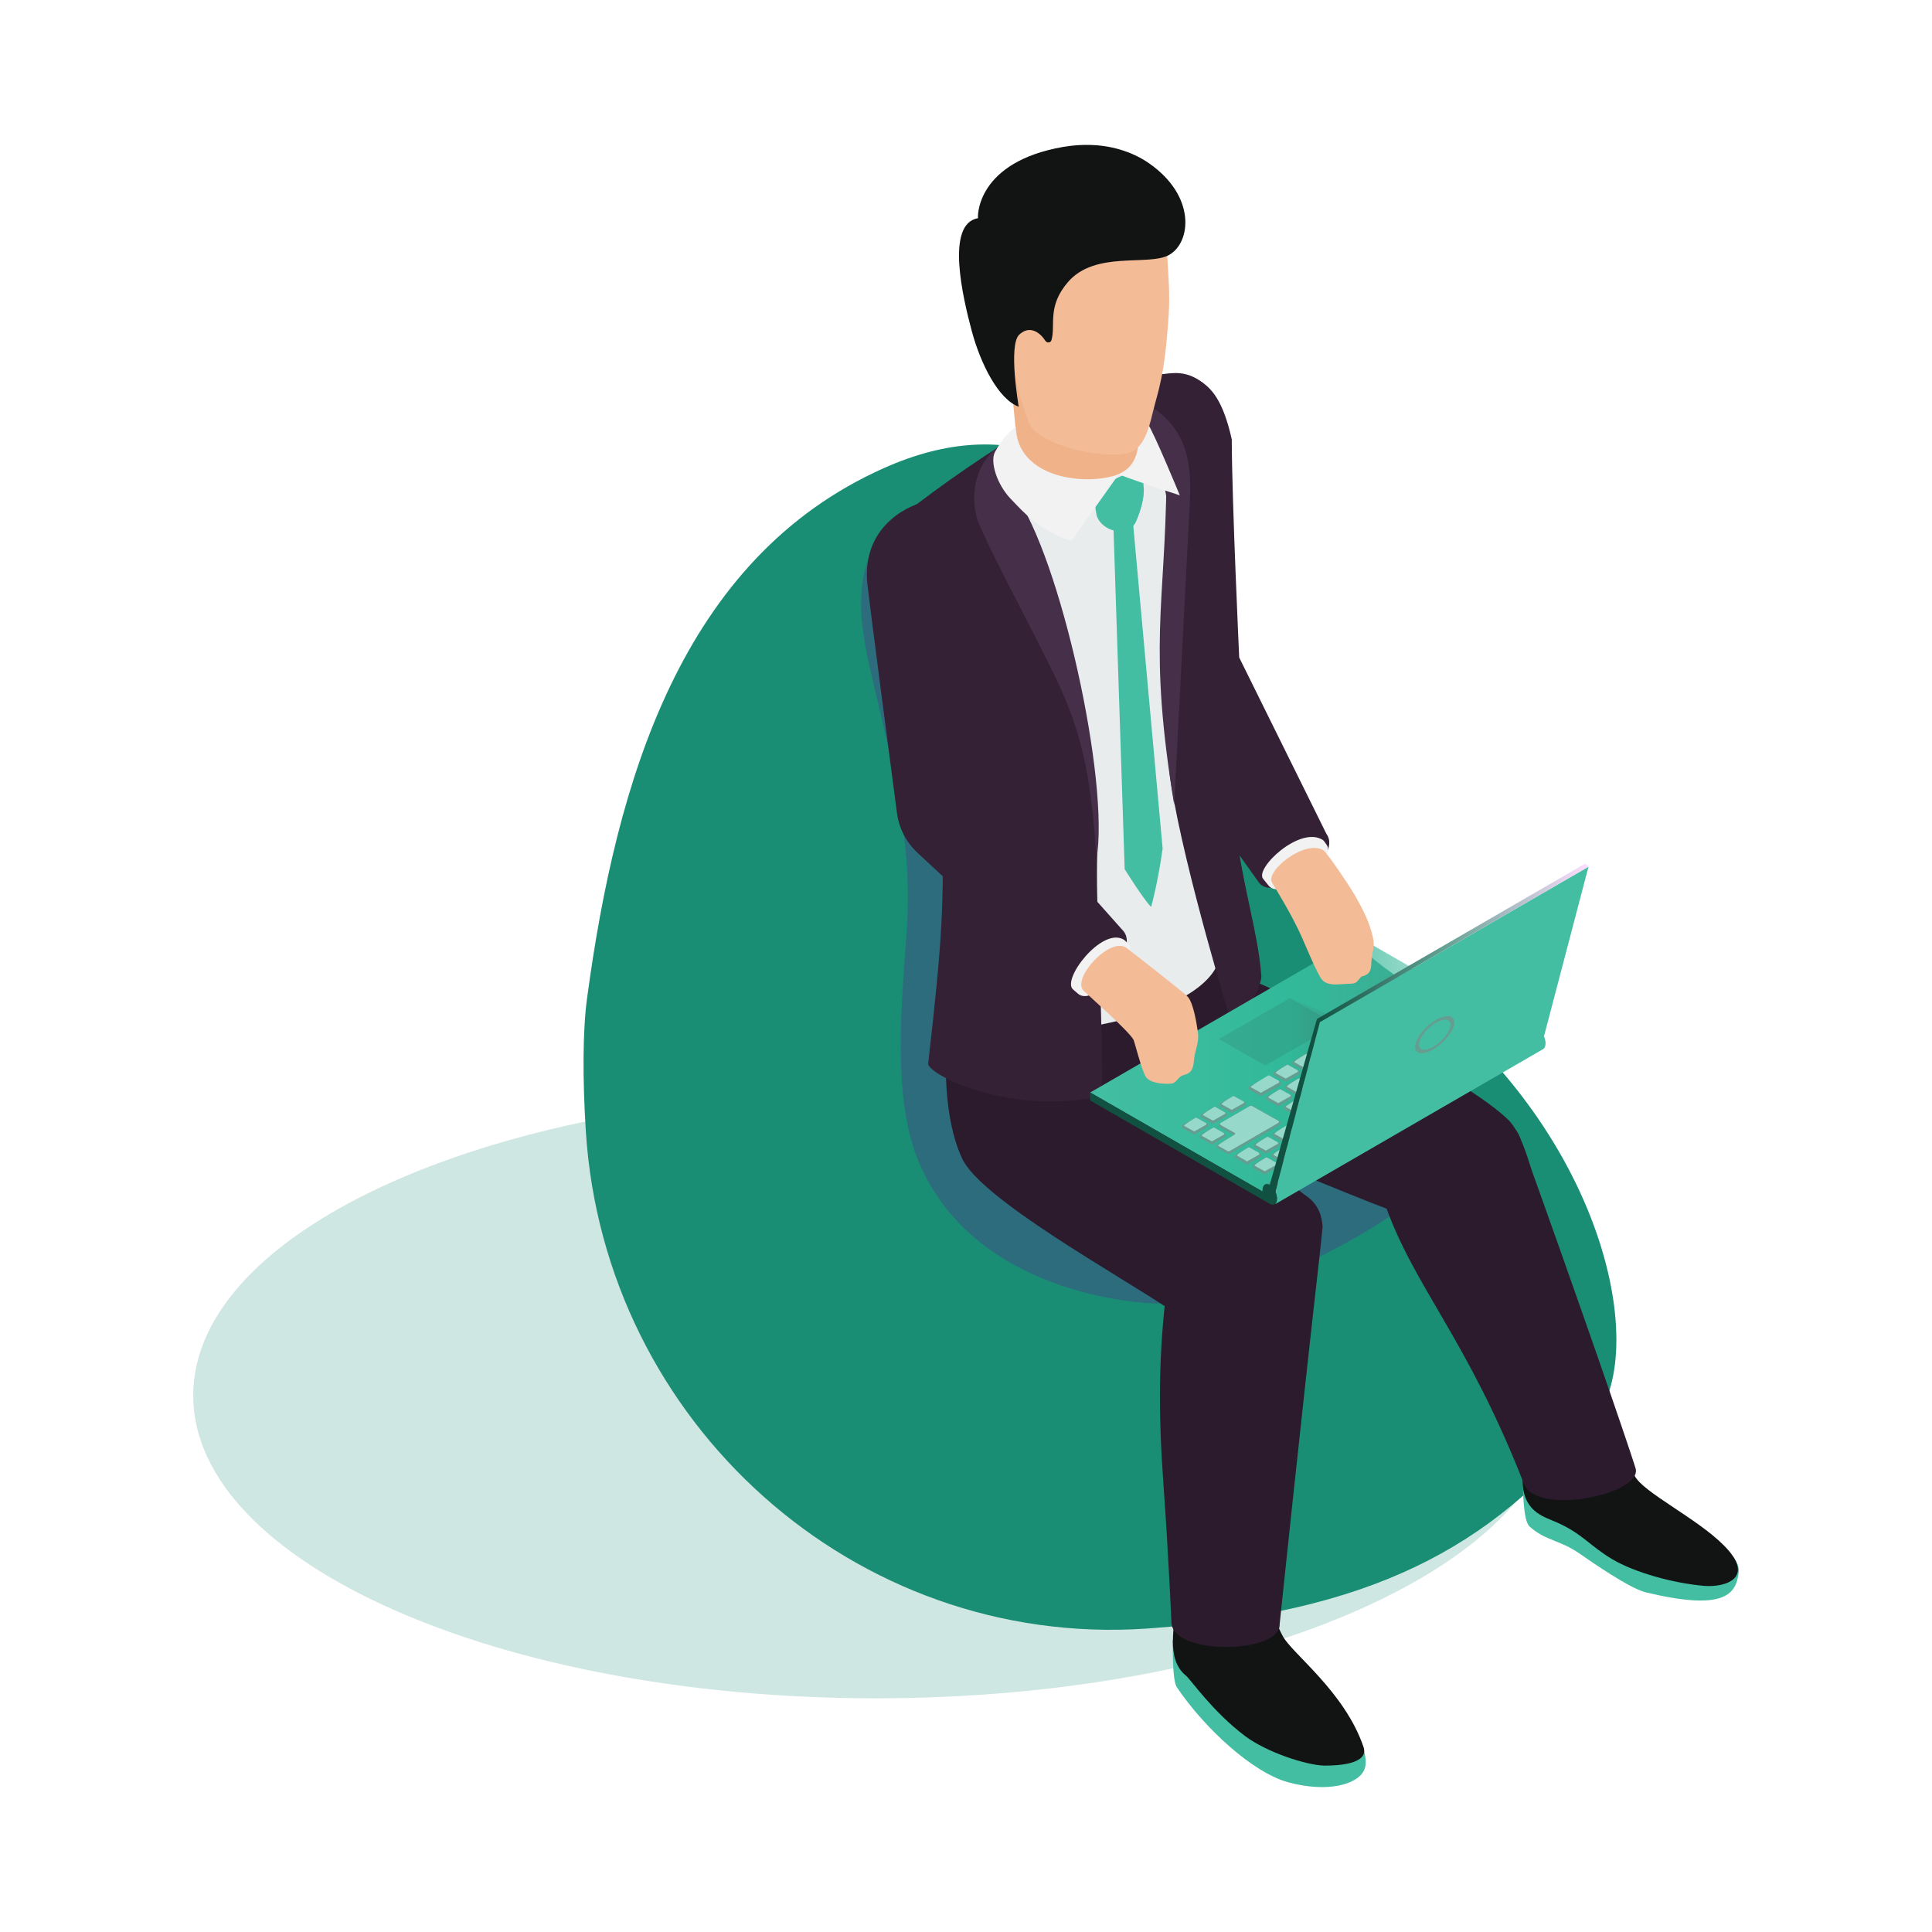 <svg width="400" height="400" viewBox="0 0 400 400" fill="none" xmlns="http://www.w3.org/2000/svg">
<path opacity="0.7" d="M181.4 351.618C259.493 351.618 322.8 323.553 322.8 288.933C322.8 254.312 259.493 226.247 181.4 226.247C103.307 226.247 40 254.312 40 288.933C40 323.553 103.307 351.618 181.4 351.618Z" fill="#1A8E74" fill-opacity="0.3"/>
<path d="M121.575 206.456C120.639 213.163 120.592 223.222 121.294 234.26C125.129 294.524 176.909 341.282 237.389 337.183C237.81 337.137 238.231 337.137 238.652 337.09C282.854 333.784 308.627 321.07 330.097 294.011C341.977 279.062 331.453 231.605 288.841 201.939C277.615 194.115 268.728 183.543 263.63 170.875C255.21 149.825 249.831 127.145 243.142 111.636C227.286 96.78 209.698 84.997 182.99 96.919C140.986 115.641 127.609 161.84 121.575 206.456Z" fill="#1A8E74"/>
<path opacity="0.3" d="M181.166 142.884C185.469 161.14 188.463 174.692 187.901 189.13C187.387 202.216 183.972 225.409 190.1 240.266C201.513 267.883 235.752 269.978 240.429 269.885C261.899 269.419 295.53 249.58 299.366 241.104C301.564 236.26 297.729 231.696 293.004 230.532C253.667 220.845 248.802 210.04 250.813 176.835C251 173.901 247.025 144.7 245.668 138.879C242.441 125.233 234.021 109.771 229.344 107.582C227.239 106.604 224.807 106.884 222.515 107.023C215.919 107.396 198.051 95.194 183.411 110.051C174.804 118.806 179.201 134.454 181.166 142.884Z" fill="#591D93"/>
<path d="M225.648 90.446C225.133 96.128 231.12 141.395 231.12 141.395L260.635 182.705C263.676 187.036 278.316 177.768 274.621 172.645L256.566 136.133C256.566 136.133 255.069 104.185 255.022 90.958C253.292 83.227 250.953 80.06 247.679 78.477C244.779 77.08 241.411 77.173 238.324 78.011C233.412 79.362 226.303 82.668 225.648 90.446Z" fill="#342135"/>
<path d="M315.271 306.862C315.364 308.539 315.318 314.779 316.674 316.037C319.901 318.971 322.848 318.785 326.918 321.579C329.677 323.488 337.442 328.891 340.763 329.683C356.666 333.501 359.52 330.334 359.987 325.398C360.268 322.464 355.778 319.53 355.497 319.297C353.158 317.574 343.71 316.829 338.798 314.36C333.653 311.752 328.414 309.284 323.456 306.49C321.211 305.279 315.411 306.257 315.271 306.862Z" fill="#43BEA2"/>
<path d="M356.899 319.95C351.38 314.362 340.061 308.913 338.423 305.513C337.862 304.349 337.441 303.091 337.114 301.834C336.786 300.577 336.272 299.412 335.477 298.388C332.436 294.476 326.683 287.164 325.28 285.813L315.644 286.931C316.299 290.051 316.767 293.125 316.486 296.292C315.925 302.02 313.399 308.82 317.609 312.685C319.105 314.082 321.21 314.641 323.035 315.526C327.759 317.762 329.256 320.09 333.746 322.791C338.47 325.586 346.375 327.774 352.783 328.333C357.414 328.706 363.541 326.61 356.899 319.95Z" fill="#121414"/>
<path d="M243.845 340.211C243.845 340.211 242.91 339.093 242.769 339.745C242.863 341.375 242.676 347.849 243.658 349.339C249.458 357.908 259.374 366.99 266.671 368.992C274.857 371.228 281.078 369.458 282.434 366.478C282.949 365.313 282.808 363.683 282.2 361.727C281.265 358.56 276.354 352.506 273.173 351.668C270.974 351.062 268.542 350.177 266.391 348.175C262.228 344.309 256.287 342.679 251.376 339.932C249.224 338.674 243.05 335.6 243.845 340.211Z" fill="#43BEA2"/>
<path d="M245.576 346.963C241.18 343.377 243.331 336.531 243.565 330.896C243.752 325.493 247.26 320.883 252.499 319.998L261.293 318.461C261.527 320.464 261.807 322.42 262.041 324.422C262.602 329.359 263.211 334.389 265.596 338.766C267.561 342.399 278.412 350.27 282.295 361.68C283.511 365.219 277.009 365.592 274.109 365.545C270.461 365.452 262.228 362.797 257.738 359.398C250.956 354.275 246.512 347.708 245.576 346.963Z" fill="#121414"/>
<path d="M241.692 265.555C239.774 280.551 239.821 292.66 240.897 307.563C241.973 322.606 242.534 335.972 242.534 335.972C242.908 342.864 265.173 342.352 264.939 336.298C264.939 336.298 269.008 297.038 273.218 259.873C273.499 257.405 273.826 254.006 273.826 254.006C273.031 238.683 243.142 246.88 241.692 265.555Z" fill="#2C1B2D"/>
<path d="M317.279 243.063C316.203 238.965 314.425 233.842 312.134 231.699C299.785 220.103 258.062 202.452 258.062 202.452C258.062 202.452 258.53 200.356 254.975 196.631C249.034 190.39 238.791 193.883 230.558 192.113C219.519 189.785 197.068 201.847 196.132 213.024C195.664 218.799 195.15 231.187 199.219 239.896C203.101 248.232 231.307 263.834 242.158 271.099C242.158 271.099 266.107 258.012 271.206 251.492C272.001 250.468 271.86 248.884 270.878 247.999C266.668 244.46 256.799 237.94 256.799 237.94C256.799 237.94 288.559 251.166 289.167 250.934C301.001 246.276 313.443 244.46 317.279 243.063Z" fill="#2C1B2D"/>
<path d="M314.662 235.422C314.475 234.91 314.195 234.397 313.867 233.978C303.764 221.264 280.283 232.488 286.831 249.533C292.772 266.439 303.857 277.337 315.504 307.189C318.17 314.035 340.342 309.285 338.611 303.929C336.834 298.247 327.058 269.839 314.662 235.422Z" fill="#2C1B2D"/>
<path d="M252.451 197.887C253.48 193.742 241.225 150.104 242.207 135.527C242.347 128.029 242.3 120.717 242.02 114.244C241.505 103.206 242.347 103.672 238.839 92.96C236.781 86.673 234.442 80.992 224.807 83.693C222.421 84.345 220.223 85.602 218.118 86.953C216.808 87.791 215.452 88.257 214.002 88.955C212.131 89.794 210.634 91.191 208.95 92.355C203.571 95.988 209.324 109.82 213.487 119.367C214.282 122.441 196.602 205.385 197.677 209.763C200.39 210.834 210.447 217.028 234.068 210.694C249.223 206.596 252.497 200.402 252.451 197.887Z" fill="#E8ECED"/>
<path d="M221.019 137.111C218.353 129.707 217.464 121.556 214.19 114.338C211.758 109.867 209.512 105.024 209.092 100.18C208.764 96.175 209.84 92.728 211.617 89.561C201.327 95.616 189.961 104.139 186.359 107.119C183.646 114.012 194.451 134.597 195.293 171.994C195.106 188.573 195.433 191.694 192.159 220.335C193.001 223.083 210.401 231.047 228.176 226.855C228.176 201.939 226.772 188.014 227.193 176.185C227.474 162.912 224.2 149.732 221.019 137.111Z" fill="#342135"/>
<path d="M261.15 202.126C260.449 191.74 256.005 180.423 254.929 162.307C254.134 149.267 253.152 133.758 254.415 117.598C254.742 106.653 255.21 93.8 252.544 84.671C251.421 80.806 248.241 77.639 244.218 77.267C243.657 77.22 243.095 77.22 242.581 77.267C238.231 77.546 232.103 79.362 224.573 82.762C231.168 84.252 237.763 86.302 240.382 93.008C243.049 99.994 243.002 102.555 242.44 121.137C242.721 130.685 242.721 140.045 242.019 149.5C241.692 153.738 241.786 158.022 242.44 162.214C245.294 180.377 254.976 211.906 255.257 212.791C258.905 209.577 261.244 203.29 261.15 202.126Z" fill="#342135"/>
<path d="M235.239 107.91C236.127 105.861 237.016 103.066 236.782 100.831C236.595 98.921 236.782 96.779 234.818 97.478C232.853 98.176 229.579 99.62 228.176 100.877C226.305 102.554 226.632 104.137 226.959 106.233C227.474 109.866 233.602 111.729 235.239 107.91Z" fill="#43BEA2"/>
<path d="M240.71 175.672L234.162 103.672L230.42 105.907L232.852 179.956C232.852 179.956 236.781 186.244 238.325 187.78C238.371 187.78 239.821 182.238 240.71 175.672Z" fill="#43BEA2"/>
<path d="M242.302 87.604C239.356 84.204 235.567 81.829 231.544 83.972C231.544 83.972 241.507 95.987 241.507 99.2C241.227 125.886 237.672 133.291 243.098 166.59C244.781 134.548 245.483 120.065 246.325 104.649C246.652 98.502 246.419 92.261 242.302 87.604Z" fill="#462F49"/>
<path d="M210.026 102.23C206.378 96.688 208.529 91.425 209.371 90.867C200.671 94.918 200.858 104.419 202.776 108.704C206.892 117.925 214.236 131.244 218.586 140.372C224.012 151.689 225.976 160.957 227.005 177.909C229.812 162.075 219.568 115.27 210.026 102.23Z" fill="#462F49"/>
<path d="M235.004 90.073C234.957 89.84 234.864 89.607 234.817 89.421C234.536 88.629 232.619 85.602 232.665 84.764C232.759 83.926 235.285 84.391 237.483 87.465C238.933 89.561 244.266 102.554 244.266 102.554C244.266 102.554 231.683 98.456 231.59 98.13C231.403 97.292 235.098 94.218 235.238 93.24C235.378 92.216 235.285 91.098 235.004 90.073Z" fill="#F2F2F2"/>
<path d="M209.84 76.334C211.009 74.425 214.47 75.17 216.622 75.123C219.943 75.077 223.264 75.03 226.538 75.216C227.333 75.263 231.45 75.123 231.683 76.334C232.151 78.43 234.911 82.808 235.098 84.95C236.454 91.936 235.8 96.407 231.543 98.176L228.55 100.039C218.914 106.699 211.804 96.779 210.214 95.708C210.869 87.93 208.951 80.293 209.419 77.359C209.559 76.893 209.653 76.567 209.84 76.334Z" fill="#EFB289"/>
<path d="M231.638 98.176L221.768 112.054C214.705 109.353 212.32 106.466 209.232 103.252C206.379 100.271 204.929 95.568 206.005 93.565C208.25 89.467 210.355 88.535 210.308 88.21C210.449 99.2 225.136 100.691 231.638 98.176Z" fill="#F2F2F2"/>
<path d="M238.606 85.649C237.811 89.002 236.641 93.147 233.414 93.846C227.427 95.103 214.61 91.89 213.02 87.465C210.307 80.014 207.734 72.33 211.102 62.736C212.459 58.87 214.844 54.958 218.259 52.164C220.691 50.161 223.498 48.811 226.211 47.6C234.256 44.107 241.225 44.526 241.646 52.769C241.88 56.914 242.254 60.873 241.974 65.018C241.132 78.244 239.775 80.759 238.606 85.649Z" fill="#F3BC97"/>
<path d="M242.068 52.769C237.811 55.19 226.725 51.791 221.066 58.45C216.762 63.48 218.587 67.299 217.698 70.419C217.558 70.978 216.762 71.071 216.435 70.559C215.359 68.882 213.208 67.206 211.009 69.302C208.717 71.49 210.916 84.204 210.916 84.204C206.706 82.668 203.011 75.309 201.186 68.51C199.409 61.85 195.667 46.295 202.496 45.177C202.403 45.177 201.888 34.326 218.446 30.74C222.89 29.762 227.567 29.669 231.917 30.973C234.069 31.625 236.034 32.51 237.905 33.814C247.681 40.613 246.605 50.207 242.068 52.769Z" fill="#121414"/>
<path d="M281.31 194.021L225.695 226.202L261.384 246.693L316.999 214.559L281.31 194.021Z" fill="url(#paint0_linear_283_4214)"/>
<path d="M261.897 245.248L317.512 213.067C317.746 212.927 318.121 212.927 318.495 213.16L262.88 245.341C262.505 245.108 262.131 245.062 261.897 245.248Z" fill="#4FA28F"/>
<g opacity="0.4">
<path opacity="0.3" d="M276.681 212.136L261.947 220.612L252.358 215.117L267.092 206.641L276.681 212.136Z" fill="#293734"/>
</g>
<path d="M261.851 243.153L259.606 241.896C259.419 241.803 259.325 241.663 259.325 241.477C259.325 241.29 259.419 241.151 259.606 241.058L262.225 239.567L264.47 240.825C264.657 240.918 264.751 241.057 264.751 241.244C264.751 241.43 264.657 241.57 264.47 241.663L261.851 243.153ZM258.202 241.104L255.957 239.847C255.77 239.753 255.676 239.614 255.676 239.427C255.676 239.241 255.77 239.102 255.957 239.008L258.577 237.518L260.822 238.775C261.009 238.869 261.102 239.008 261.102 239.195C261.102 239.381 261.009 239.521 260.822 239.614L258.202 241.104ZM265.733 240.918L263.488 239.66C263.301 239.567 263.207 239.427 263.207 239.241C263.207 239.055 263.301 238.915 263.488 238.822L266.107 237.332L268.352 238.589C268.54 238.682 268.633 238.822 268.633 239.008C268.633 239.195 268.54 239.334 268.352 239.427L265.733 240.918ZM254.18 238.915L252.075 237.704C251.935 237.611 251.841 237.471 251.841 237.332C251.841 237.192 251.935 237.006 252.075 236.959L255.443 235.003L252.683 233.466C252.496 233.373 252.356 233.187 252.356 233.001C252.356 232.814 252.449 232.628 252.683 232.488L258.857 228.902H259.278L264.798 232.023C264.985 232.116 265.125 232.302 265.125 232.488C265.125 232.674 265.031 232.861 264.798 233.001L254.601 238.869H254.18V238.915ZM262.085 238.869L259.839 237.611C259.652 237.518 259.559 237.378 259.559 237.192C259.559 237.006 259.652 236.866 259.839 236.773L262.459 235.283L264.704 236.54C264.891 236.633 264.985 236.773 264.985 236.959C264.985 237.145 264.891 237.285 264.704 237.378L262.085 238.869ZM269.615 238.682L267.37 237.425C267.183 237.332 267.09 237.192 267.09 237.006C267.09 236.819 267.183 236.68 267.37 236.587L269.99 235.096L272.235 236.354C272.422 236.447 272.515 236.587 272.515 236.773C272.515 236.959 272.422 237.099 272.235 237.192L269.615 238.682ZM250.906 236.959L248.66 235.702C248.473 235.609 248.38 235.469 248.38 235.283C248.38 235.096 248.473 234.957 248.66 234.863L251.28 233.373L253.525 234.631C253.712 234.724 253.806 234.863 253.806 235.05C253.806 235.236 253.712 235.376 253.525 235.469L250.906 236.959ZM265.967 236.633L263.722 235.376C263.535 235.283 263.441 235.143 263.441 234.956C263.441 234.77 263.535 234.631 263.722 234.537L266.341 233.047L268.586 234.305C268.773 234.398 268.867 234.537 268.867 234.724C268.867 234.91 268.773 235.05 268.586 235.143L265.967 236.633ZM275.556 235.143L273.311 233.885C273.124 233.792 273.03 233.653 273.03 233.466C273.03 233.28 273.124 233.14 273.311 233.047L277.193 230.858L279.438 232.116C279.625 232.209 279.719 232.349 279.719 232.535C279.719 232.721 279.625 232.861 279.438 232.954L275.556 235.143ZM247.257 234.91L245.012 233.652C244.825 233.559 244.731 233.42 244.731 233.233C244.731 233.047 244.825 232.907 245.012 232.814L247.631 231.324L249.876 232.581C250.064 232.675 250.157 232.814 250.157 233.001C250.157 233.187 250.064 233.327 249.876 233.42L247.257 234.91ZM271.907 233.14L269.662 231.883C269.475 231.79 269.382 231.65 269.382 231.464C269.382 231.277 269.475 231.138 269.662 231.044L272.282 229.554L274.527 230.812C274.714 230.905 274.807 231.045 274.807 231.231C274.807 231.417 274.714 231.557 274.527 231.65L271.907 233.14ZM251.139 232.675L248.894 231.417C248.707 231.324 248.614 231.184 248.614 230.998C248.614 230.812 248.707 230.672 248.894 230.579L251.514 229.089L253.759 230.346C253.946 230.439 254.039 230.579 254.039 230.765C254.039 230.951 253.946 231.091 253.759 231.184L251.139 232.675ZM280.701 232.209L278.456 230.951C278.269 230.858 278.175 230.719 278.175 230.532C278.175 230.346 278.269 230.206 278.456 230.113L296.698 219.634L298.943 220.892C299.13 220.985 299.224 221.125 299.224 221.311C299.224 221.497 299.13 221.637 298.943 221.73L280.701 232.209ZM268.306 231.044L266.06 229.787C265.873 229.694 265.78 229.554 265.78 229.368C265.78 229.182 265.873 229.042 266.06 228.949L269.943 226.76L272.188 228.017C272.375 228.11 272.469 228.25 272.469 228.436C272.469 228.623 272.375 228.762 272.188 228.856L268.306 231.044ZM275.836 230.905L273.591 229.647C273.404 229.554 273.311 229.415 273.311 229.228C273.311 229.042 273.404 228.902 273.591 228.809L276.211 227.319L278.456 228.576C278.643 228.669 278.736 228.809 278.736 228.995C278.736 229.182 278.643 229.321 278.456 229.415L275.836 230.905ZM255.022 230.439L252.776 229.182C252.589 229.088 252.496 228.949 252.496 228.763C252.496 228.576 252.589 228.437 252.776 228.343L255.396 226.853L257.641 228.11C257.828 228.204 257.922 228.343 257.922 228.53C257.922 228.716 257.828 228.856 257.641 228.949L255.022 230.439ZM264.657 229.042L262.412 227.785C262.225 227.691 262.131 227.552 262.131 227.365C262.131 227.179 262.225 227.039 262.412 226.946L265.031 225.456L267.277 226.713C267.464 226.806 267.557 226.946 267.557 227.132C267.557 227.319 267.464 227.458 267.277 227.552L264.657 229.042ZM279.719 228.669L277.474 227.412C277.286 227.319 277.193 227.179 277.193 226.993C277.193 226.806 277.286 226.667 277.474 226.574L280.093 225.083L282.338 226.341C282.525 226.434 282.619 226.574 282.619 226.76C282.619 226.946 282.525 227.086 282.338 227.179L279.719 228.669ZM273.451 228.064L271.206 226.806C271.019 226.713 270.925 226.574 270.925 226.387C270.925 226.201 271.019 226.061 271.206 225.968L273.825 224.478L276.07 225.735C276.257 225.829 276.351 225.968 276.351 226.154C276.351 226.341 276.257 226.48 276.07 226.574L273.451 228.064ZM261.056 226.946L258.81 225.689C258.623 225.596 258.53 225.456 258.53 225.27C258.53 225.083 258.623 224.944 258.81 224.85L262.693 222.662L264.938 223.919C265.125 224.012 265.219 224.152 265.219 224.338C265.219 224.524 265.125 224.664 264.938 224.757L261.056 226.946ZM268.54 226.806L266.294 225.549C266.107 225.456 266.014 225.316 266.014 225.13C266.014 224.944 266.107 224.804 266.294 224.711L268.914 223.22L271.159 224.478C271.346 224.571 271.44 224.711 271.44 224.897C271.44 225.083 271.346 225.223 271.159 225.316L268.54 226.806ZM283.601 226.387L281.356 225.13C281.169 225.037 281.075 224.897 281.075 224.711C281.075 224.524 281.169 224.385 281.356 224.292L283.975 222.801L286.22 224.059C286.408 224.152 286.501 224.292 286.501 224.478C286.501 224.664 286.408 224.804 286.22 224.897L283.601 226.387ZM277.333 225.828L275.088 224.571C274.901 224.478 274.807 224.338 274.807 224.152C274.807 223.966 274.901 223.826 275.088 223.733L277.707 222.242L279.953 223.5C280.14 223.593 280.233 223.733 280.233 223.919C280.233 224.105 280.14 224.245 279.953 224.338L277.333 225.828ZM272.469 224.571L270.223 223.314C270.036 223.22 269.943 223.081 269.943 222.894C269.943 222.708 270.036 222.568 270.223 222.475L272.843 220.985L275.088 222.242C275.275 222.336 275.369 222.475 275.369 222.662C275.369 222.848 275.275 222.988 275.088 223.081L272.469 224.571ZM287.483 224.152L285.238 222.894C285.051 222.801 284.958 222.662 284.958 222.475C284.958 222.289 285.051 222.149 285.238 222.056L287.858 220.566L290.103 221.823C290.29 221.916 290.383 222.056 290.383 222.242C290.383 222.429 290.29 222.568 290.103 222.662L287.483 224.152ZM266.201 223.966L263.956 222.708C263.769 222.615 263.675 222.475 263.675 222.289C263.675 222.103 263.769 221.963 263.956 221.87L266.575 220.38L268.82 221.637C269.007 221.73 269.101 221.87 269.101 222.056C269.101 222.242 269.007 222.382 268.82 222.475L266.201 223.966ZM281.262 223.593L279.017 222.336C278.83 222.242 278.736 222.103 278.736 221.916C278.736 221.73 278.83 221.59 279.017 221.497L281.637 220.007L283.882 221.265C284.069 221.358 284.162 221.497 284.162 221.684C284.162 221.87 284.069 222.01 283.882 222.103L281.262 223.593ZM276.351 222.289L274.106 221.032C273.919 220.938 273.825 220.799 273.825 220.612C273.825 220.426 273.919 220.286 274.106 220.193L276.725 218.703L278.97 219.96C279.157 220.054 279.251 220.193 279.251 220.38C279.251 220.566 279.157 220.706 278.97 220.799L276.351 222.289ZM291.412 221.916L289.167 220.659C288.98 220.566 288.887 220.426 288.887 220.24C288.887 220.054 288.98 219.914 289.167 219.821L291.787 218.33L294.032 219.588C294.219 219.681 294.313 219.821 294.313 220.007C294.313 220.193 294.219 220.333 294.032 220.426L291.412 221.916ZM270.083 221.73L267.838 220.473C267.651 220.38 267.557 220.24 267.557 220.054C267.557 219.867 267.651 219.728 267.838 219.634L270.457 218.144L272.703 219.402C272.89 219.495 272.983 219.634 272.983 219.821C272.983 220.007 272.89 220.147 272.703 220.24L270.083 221.73ZM285.145 221.311L282.899 220.054C282.712 219.96 282.619 219.821 282.619 219.634C282.619 219.448 282.712 219.308 282.899 219.215L285.519 217.725L287.764 218.982C287.951 219.076 288.045 219.215 288.045 219.402C288.045 219.588 287.951 219.728 287.764 219.821L285.145 221.311ZM300.159 220.938L297.914 219.681C297.727 219.588 297.633 219.448 297.633 219.262C297.633 219.076 297.727 218.936 297.914 218.843L300.534 217.352L302.779 218.61C302.966 218.703 303.059 218.843 303.059 219.029C303.059 219.215 302.966 219.355 302.779 219.448L300.159 220.938ZM280.233 220.054L277.988 218.796C277.801 218.703 277.707 218.563 277.707 218.377C277.707 218.191 277.801 218.051 277.988 217.958L280.607 216.467L282.853 217.725C283.04 217.818 283.133 217.958 283.133 218.144C283.133 218.33 283.04 218.47 282.853 218.563L280.233 220.054ZM295.295 219.681L293.05 218.424C292.862 218.33 292.769 218.191 292.769 218.004C292.769 217.818 292.862 217.678 293.05 217.585L295.669 216.095L297.914 217.352C298.101 217.445 298.195 217.585 298.195 217.772C298.195 217.958 298.101 218.098 297.914 218.191L295.295 219.681ZM273.965 219.495L271.72 218.237C271.533 218.144 271.44 218.004 271.44 217.818C271.44 217.632 271.533 217.492 271.72 217.399L274.34 215.909L276.585 217.166C276.772 217.259 276.865 217.399 276.865 217.585C276.865 217.772 276.772 217.911 276.585 218.004L273.965 219.495ZM289.027 219.076L286.782 217.818C286.595 217.725 286.501 217.585 286.501 217.399C286.501 217.213 286.595 217.073 286.782 216.98L289.401 215.49L291.646 216.747C291.833 216.84 291.927 216.98 291.927 217.166C291.927 217.352 291.833 217.492 291.646 217.585L289.027 219.076ZM304.088 218.703L301.843 217.446C301.656 217.352 301.563 217.213 301.563 217.026C301.563 216.84 301.656 216.7 301.843 216.607L304.463 215.117L306.708 216.374C306.895 216.468 306.988 216.607 306.988 216.794C306.988 216.98 306.895 217.119 306.708 217.213L304.088 218.703ZM284.116 217.818L281.87 216.561C281.683 216.468 281.59 216.328 281.59 216.142C281.59 215.955 281.683 215.816 281.87 215.722L284.49 214.232L286.735 215.49C286.922 215.583 287.016 215.722 287.016 215.909C287.016 216.095 286.922 216.235 286.735 216.328L284.116 217.818ZM299.177 217.446L296.932 216.188C296.745 216.095 296.651 215.955 296.651 215.769C296.651 215.583 296.745 215.443 296.932 215.35L299.551 213.859L301.796 215.117C301.984 215.21 302.077 215.35 302.077 215.536C302.077 215.722 301.984 215.862 301.796 215.955L299.177 217.446ZM277.895 217.213L275.649 215.955C275.462 215.862 275.369 215.722 275.369 215.536C275.369 215.35 275.462 215.21 275.649 215.117L278.269 213.627L280.514 214.884C280.701 214.977 280.795 215.117 280.795 215.303C280.795 215.489 280.701 215.629 280.514 215.722L277.895 217.213ZM292.909 216.84L290.664 215.583C290.477 215.49 290.383 215.35 290.383 215.163C290.383 214.977 290.477 214.837 290.664 214.744L293.283 213.254L295.529 214.512C295.716 214.605 295.809 214.744 295.809 214.931C295.809 215.117 295.716 215.257 295.529 215.35L292.909 216.84ZM307.971 216.467L305.726 215.21C305.538 215.117 305.445 214.977 305.445 214.791C305.445 214.605 305.538 214.465 305.726 214.372L308.345 212.881L310.59 214.139C310.777 214.232 310.871 214.372 310.871 214.558C310.871 214.744 310.777 214.884 310.59 214.977L307.971 216.467ZM288.045 215.583L285.799 214.325C285.612 214.232 285.519 214.092 285.519 213.906C285.519 213.72 285.612 213.58 285.799 213.487L288.419 211.997L290.664 213.254C290.851 213.347 290.945 213.487 290.945 213.673C290.945 213.86 290.851 213.999 290.664 214.092L288.045 215.583ZM303.059 215.163L300.814 213.906C300.627 213.813 300.534 213.673 300.534 213.487C300.534 213.301 300.627 213.161 300.814 213.068L303.434 211.577L305.679 212.835C305.866 212.928 305.959 213.068 305.959 213.254C305.959 213.44 305.866 213.58 305.679 213.673L303.059 215.163ZM281.777 214.977L279.532 213.72C279.345 213.627 279.251 213.487 279.251 213.301C279.251 213.114 279.345 212.975 279.532 212.881L282.151 211.391L284.396 212.649C284.583 212.742 284.677 212.882 284.677 213.068C284.677 213.254 284.583 213.394 284.396 213.487L281.777 214.977ZM296.838 214.605L294.593 213.347C294.406 213.254 294.313 213.114 294.313 212.928C294.313 212.742 294.406 212.602 294.593 212.509L297.213 211.019L299.458 212.276C299.645 212.369 299.738 212.509 299.738 212.695C299.738 212.881 299.645 213.021 299.458 213.114L296.838 214.605ZM311.853 214.186L309.608 212.928C309.421 212.835 309.327 212.695 309.327 212.509C309.327 212.323 309.421 212.183 309.608 212.09L312.227 210.6L314.472 211.857C314.66 211.95 314.753 212.09 314.753 212.276C314.753 212.462 314.66 212.602 314.472 212.695L311.853 214.186ZM291.927 213.301L289.682 212.043C289.495 211.95 289.401 211.81 289.401 211.624C289.401 211.438 289.495 211.298 289.682 211.205L292.301 209.715L294.546 210.972C294.733 211.065 294.827 211.205 294.827 211.391C294.827 211.577 294.733 211.717 294.546 211.81L291.927 213.301ZM306.988 212.928L304.743 211.671C304.556 211.577 304.463 211.438 304.463 211.251C304.463 211.065 304.556 210.925 304.743 210.832L308.626 208.643L310.871 209.901C311.058 209.994 311.151 210.134 311.151 210.32C311.151 210.506 311.058 210.646 310.871 210.739L306.988 212.928ZM285.659 212.742L283.414 211.484C283.227 211.391 283.133 211.252 283.133 211.065C283.133 210.879 283.227 210.739 283.414 210.646L286.033 209.156L288.279 210.413C288.466 210.506 288.559 210.646 288.559 210.832C288.559 211.019 288.466 211.158 288.279 211.251L285.659 212.742ZM300.721 212.369L298.475 211.112C298.288 211.019 298.195 210.879 298.195 210.693C298.195 210.506 298.288 210.367 298.475 210.273L301.095 208.783L303.34 210.041C303.527 210.134 303.621 210.274 303.621 210.46C303.621 210.646 303.527 210.786 303.34 210.879L300.721 212.369ZM295.809 211.065L293.564 209.808C293.377 209.715 293.283 209.575 293.283 209.389C293.283 209.202 293.377 209.063 293.564 208.969L296.183 207.479L298.429 208.737C298.616 208.83 298.709 208.97 298.709 209.156C298.709 209.342 298.616 209.482 298.429 209.575L295.809 211.065ZM289.541 210.506L287.296 209.249C287.109 209.156 287.016 209.016 287.016 208.83C287.016 208.643 287.109 208.504 287.296 208.411L289.916 206.92L292.161 208.178C292.348 208.271 292.441 208.411 292.441 208.597C292.441 208.783 292.348 208.923 292.161 209.016L289.541 210.506ZM304.603 210.087L302.358 208.83C302.171 208.737 302.077 208.597 302.077 208.411C302.077 208.224 302.171 208.085 302.358 207.992L304.977 206.501L307.222 207.759C307.409 207.852 307.503 207.991 307.503 208.178C307.503 208.364 307.409 208.504 307.222 208.597L304.603 210.087ZM299.692 208.83L297.446 207.572C297.259 207.479 297.166 207.339 297.166 207.153C297.166 206.967 297.259 206.827 297.446 206.734L301.329 204.545L303.574 205.803C303.761 205.896 303.855 206.035 303.855 206.222C303.855 206.408 303.761 206.548 303.574 206.641L299.692 208.83ZM293.471 208.271L291.225 207.013C291.038 206.92 290.945 206.781 290.945 206.594C290.945 206.408 291.038 206.268 291.225 206.175L293.845 204.685L296.09 205.942C296.277 206.035 296.371 206.175 296.371 206.361C296.371 206.548 296.277 206.687 296.09 206.781L293.471 208.271ZM297.353 205.989L295.108 204.731C294.921 204.638 294.827 204.499 294.827 204.312C294.827 204.126 294.921 203.986 295.108 203.893L297.727 202.403L299.972 203.66C300.159 203.753 300.253 203.893 300.253 204.079C300.253 204.266 300.159 204.405 299.972 204.499L297.353 205.989Z" fill="#669D91"/>
<path d="M314.331 212.135L311.852 213.532L309.747 212.368C309.747 212.042 312.226 210.644 312.226 210.644L314.331 211.809C314.471 212.041 314.424 212.088 314.331 212.135ZM310.729 210.132L306.987 212.228L304.882 211.064C304.882 210.738 308.624 208.595 308.624 208.595L310.729 209.76C310.822 210.039 310.776 210.086 310.729 210.132ZM310.448 214.37L307.969 215.767L305.864 214.603C305.864 214.277 308.343 212.88 308.343 212.88L310.448 214.044C310.542 214.277 310.542 214.324 310.448 214.37ZM307.08 208.036L304.601 209.434L302.497 208.269C302.497 207.943 304.976 206.546 304.976 206.546L307.08 207.71C307.221 207.943 307.174 207.99 307.08 208.036ZM306.566 216.606L304.087 218.003L301.982 216.838C301.982 216.512 304.461 215.115 304.461 215.115L306.566 216.28C306.659 216.512 306.613 216.606 306.566 216.606ZM305.537 213.113L303.058 214.51L300.953 213.346C300.953 213.02 303.432 211.622 303.432 211.622L305.537 212.787C305.677 213.02 305.63 213.066 305.537 213.113ZM303.432 206.034L299.69 208.13L297.585 206.965C297.585 206.639 301.327 204.497 301.327 204.497L303.432 205.661C303.572 205.941 303.526 205.987 303.432 206.034ZM303.198 210.272L300.719 211.669L298.614 210.505C298.614 210.179 301.093 208.781 301.093 208.781L303.198 209.946C303.292 210.179 303.292 210.225 303.198 210.272ZM302.637 218.888L300.158 220.285L298.053 219.12C298.053 218.794 300.532 217.397 300.532 217.397L302.637 218.562C302.777 218.748 302.73 218.841 302.637 218.888ZM301.655 215.348L299.176 216.745L297.071 215.581C297.071 215.255 299.55 213.858 299.55 213.858L301.655 215.022C301.795 215.255 301.748 215.302 301.655 215.348ZM299.83 203.938L297.351 205.335L295.246 204.171C295.246 203.845 297.726 202.448 297.726 202.448L299.83 203.612C299.924 203.845 299.924 203.892 299.83 203.938ZM299.316 212.554L296.837 213.951L294.732 212.787C294.732 212.461 297.211 211.064 297.211 211.064L299.316 212.228C299.409 212.414 299.363 212.507 299.316 212.554ZM298.801 221.123L280.699 231.509L278.595 230.344C278.595 230.018 296.696 219.586 296.696 219.586L298.801 220.75C298.942 221.03 298.895 221.076 298.801 221.123ZM298.287 209.014L295.808 210.411L293.703 209.247C293.703 208.921 296.182 207.524 296.182 207.524L298.287 208.688C298.427 208.921 298.38 208.968 298.287 209.014ZM297.772 217.63L295.293 219.027L293.188 217.863C293.188 217.537 295.667 216.14 295.667 216.14L297.772 217.304C297.866 217.49 297.819 217.584 297.772 217.63ZM295.948 206.173L293.469 207.571L291.364 206.406C291.364 206.08 293.843 204.683 293.843 204.683L295.948 205.847C296.042 206.08 295.995 206.127 295.948 206.173ZM295.387 214.789L292.908 216.186L290.803 215.022C290.803 214.696 293.282 213.299 293.282 213.299L295.387 214.463C295.527 214.696 295.48 214.743 295.387 214.789ZM294.404 211.25L291.925 212.647L289.821 211.483C289.821 211.157 292.3 209.76 292.3 209.76L294.404 210.924C294.498 211.157 294.451 211.203 294.404 211.25ZM293.89 219.866L291.411 221.263L289.306 220.099C289.306 219.773 291.785 218.375 291.785 218.375L293.89 219.54C293.984 219.726 293.937 219.819 293.89 219.866ZM292.019 208.456L289.54 209.853L287.435 208.688C287.435 208.362 289.914 206.965 289.914 206.965L292.019 208.13C292.159 208.316 292.113 208.409 292.019 208.456ZM291.504 217.025L289.025 218.422L286.921 217.258C286.921 216.932 289.4 215.534 289.4 215.534L291.504 216.699C291.645 216.932 291.598 216.978 291.504 217.025ZM290.522 213.485L288.043 214.882L285.938 213.718C285.938 213.392 288.417 211.995 288.417 211.995L290.522 213.159C290.616 213.392 290.569 213.485 290.522 213.485ZM289.961 222.101L287.482 223.498L285.377 222.334C285.377 222.008 287.856 220.611 287.856 220.611L289.961 221.775C290.101 222.008 290.054 222.055 289.961 222.101ZM288.137 210.691L285.658 212.088L283.553 210.924C283.553 210.598 286.032 209.201 286.032 209.201L288.137 210.365C288.277 210.551 288.23 210.644 288.137 210.691ZM287.622 219.26L285.143 220.657L283.038 219.493C283.038 219.167 285.517 217.77 285.517 217.77L287.622 218.934C287.716 219.167 287.716 219.214 287.622 219.26ZM286.593 215.767L284.114 217.164L282.009 216C282.009 215.674 284.488 214.277 284.488 214.277L286.593 215.441C286.733 215.628 286.687 215.721 286.593 215.767ZM286.079 224.336L283.6 225.734L281.495 224.569C281.495 224.243 283.974 222.846 283.974 222.846L286.079 224.011C286.219 224.243 286.172 224.29 286.079 224.336ZM284.254 212.926L281.775 214.324L279.67 213.159C279.67 212.833 282.15 211.436 282.15 211.436L284.254 212.6C284.348 212.833 284.348 212.88 284.254 212.926ZM283.74 221.496L281.261 222.893L279.156 221.728C279.156 221.402 281.635 220.005 281.635 220.005L283.74 221.17C283.833 221.402 283.787 221.496 283.74 221.496ZM282.711 218.003L280.232 219.4L278.127 218.236C278.127 217.91 280.606 216.512 280.606 216.512L282.711 217.677C282.851 217.91 282.804 217.956 282.711 218.003ZM282.196 226.572L279.717 227.969L277.612 226.805C277.612 226.479 280.091 225.082 280.091 225.082L282.196 226.246C282.29 226.479 282.29 226.525 282.196 226.572ZM280.372 215.162L277.893 216.559L275.788 215.395C275.788 215.069 278.267 213.672 278.267 213.672L280.372 214.836C280.466 215.069 280.419 215.115 280.372 215.162ZM279.811 223.778L277.332 225.175L275.227 224.011C275.227 223.685 277.706 222.287 277.706 222.287L279.811 223.452C279.951 223.638 279.904 223.731 279.811 223.778ZM279.296 232.347L275.554 234.443L273.449 233.278C273.449 232.952 277.191 230.81 277.191 230.81L279.296 231.974C279.437 232.207 279.39 232.3 279.296 232.347ZM278.829 220.238L276.349 221.635L274.245 220.471C274.245 220.145 276.724 218.748 276.724 218.748L278.829 219.912C278.922 220.145 278.922 220.192 278.829 220.238ZM278.314 228.854L275.835 230.251L273.73 229.087C273.73 228.761 276.209 227.364 276.209 227.364L278.314 228.528C278.408 228.714 278.361 228.807 278.314 228.854ZM276.443 217.397L273.964 218.794L271.859 217.63C271.859 217.304 274.338 215.907 274.338 215.907L276.443 217.071C276.583 217.304 276.537 217.351 276.443 217.397ZM275.928 226.013L273.449 227.41L271.345 226.246C271.345 225.92 273.824 224.523 273.824 224.523L275.928 225.687C276.069 225.92 276.022 225.967 275.928 226.013ZM274.946 222.474L272.467 223.871L270.362 222.707C270.362 222.381 272.841 220.983 272.841 220.983L274.946 222.148C275.04 222.38 274.993 222.427 274.946 222.474ZM274.385 231.089L271.906 232.486L269.801 231.322C269.801 230.996 272.28 229.599 272.28 229.599L274.385 230.763C274.525 230.996 274.478 231.043 274.385 231.089ZM272.561 219.679L270.082 221.076L267.977 219.912C267.977 219.586 270.456 218.189 270.456 218.189L272.561 219.353C272.701 219.54 272.654 219.633 272.561 219.679ZM272.046 228.249L268.304 230.344L266.199 229.18C266.199 228.854 269.941 226.712 269.941 226.712L272.046 227.876C272.14 228.155 272.14 228.202 272.046 228.249ZM272.093 236.631L269.614 238.029L267.509 236.864C267.509 236.538 269.988 235.141 269.988 235.141L272.093 236.305C272.233 236.492 272.187 236.585 272.093 236.631ZM271.017 224.756L268.538 226.153L266.433 224.989C266.433 224.663 268.912 223.265 268.912 223.265L271.017 224.43C271.157 224.616 271.111 224.709 271.017 224.756ZM268.678 221.915L266.199 223.312L264.094 222.148C264.094 221.822 266.573 220.424 266.573 220.424L268.678 221.589C268.772 221.822 268.772 221.868 268.678 221.915ZM268.445 234.536L265.965 235.933L263.861 234.769C263.861 234.443 266.34 233.045 266.34 233.045L268.445 234.21C268.585 234.443 268.538 234.489 268.445 234.536ZM268.211 238.867L265.732 240.264L263.627 239.1C263.627 238.774 266.106 237.377 266.106 237.377L268.211 238.541C268.304 238.774 268.304 238.82 268.211 238.867ZM267.135 226.991L264.656 228.388L262.551 227.224C262.551 226.898 265.03 225.501 265.03 225.501L267.135 226.665C267.275 226.851 267.228 226.944 267.135 226.991ZM264.796 224.15L261.054 226.246L258.949 225.082C258.949 224.756 262.691 222.613 262.691 222.613L264.796 223.778C264.89 224.057 264.843 224.104 264.796 224.15ZM264.656 232.486L254.506 238.355H254.225L252.167 237.19C252.167 236.957 255.535 234.955 255.535 234.955C255.628 234.908 255.722 234.815 255.722 234.722C255.722 234.629 255.675 234.536 255.535 234.489L252.775 232.952C252.681 232.906 252.588 232.813 252.588 232.719C252.588 232.626 252.635 232.533 252.728 232.486L258.856 228.947H259.136L264.609 232.021C264.703 232.067 264.796 232.161 264.796 232.254C264.843 232.3 264.749 232.393 264.656 232.486ZM264.562 236.818L262.083 238.215L259.978 237.051C259.978 236.725 262.457 235.327 262.457 235.327L264.562 236.492C264.656 236.678 264.609 236.771 264.562 236.818ZM264.328 241.102L261.849 242.5L259.744 241.335C259.744 241.009 262.223 239.612 262.223 239.612L264.328 240.776C264.422 241.009 264.375 241.056 264.328 241.102ZM260.68 239.053L258.201 240.45L256.096 239.239C256.096 238.913 258.575 237.516 258.575 237.516L260.68 238.681C260.773 238.913 260.727 239.007 260.68 239.053ZM257.499 228.388L255.02 229.785L252.915 228.621C252.915 228.295 255.394 226.898 255.394 226.898L257.499 228.062C257.639 228.249 257.593 228.342 257.499 228.388ZM253.617 230.624L251.138 232.021L249.033 230.857C249.033 230.531 251.512 229.133 251.512 229.133L253.617 230.298C253.71 230.53 253.664 230.577 253.617 230.624ZM253.383 234.908L250.904 236.305L248.799 235.141C248.799 234.815 251.278 233.418 251.278 233.418L253.383 234.582C253.477 234.815 253.43 234.862 253.383 234.908ZM249.735 232.859L247.256 234.256L245.151 233.092C245.151 232.766 247.63 231.369 247.63 231.369L249.735 232.533C249.828 232.766 249.781 232.813 249.735 232.859Z" fill="#A2E8D8" fill-opacity="0.8"/>
<path d="M328.881 179.443L273.265 211.625L264.051 246.74C264.238 247.205 264.378 247.718 264.378 248.183C264.378 248.789 264.191 249.208 263.864 249.394L319.479 217.213C319.806 217.027 319.993 216.608 319.993 216.002C319.993 215.537 319.853 215.024 319.666 214.559L328.881 179.443Z" fill="#43BEA2"/>
<path d="M272.657 210.973L328.225 178.791L328.88 179.443L273.265 211.625L272.657 210.973Z" fill="url(#paint1_linear_283_4214)"/>
<path d="M272.656 210.974L273.265 211.579L264.05 246.694C264.237 247.16 264.377 247.672 264.377 248.138C264.377 249.209 263.722 249.721 262.927 249.256L225.695 227.832V226.156L261.384 246.694V246.415C261.384 245.344 262.039 244.831 262.881 245.297L272.656 210.974Z" fill="#115142"/>
<path d="M297.727 210.926C295.482 212.044 293.424 214.419 293.05 216.235C292.676 218.051 294.172 218.61 296.324 217.492C298.522 216.375 300.627 214 301.048 212.183C301.423 210.414 299.973 209.808 297.727 210.926ZM300.253 212.602C299.926 214.046 298.242 215.956 296.464 216.887C294.687 217.772 293.518 217.306 293.845 215.863C294.126 214.419 295.81 212.509 297.587 211.578C299.364 210.693 300.534 211.159 300.253 212.602Z" fill="#669D91"/>
<path d="M273.874 173.903C269.15 170.876 259.701 179.817 261.525 181.96L262.648 183.357C265.408 186.757 276.493 177.815 274.763 175.067C274.622 174.881 274.201 174.136 273.874 173.903Z" fill="#F2F2F2"/>
<path d="M282.807 201.846C284.117 201.147 283.836 199.796 283.977 198.586C284.164 197.049 284.631 195.884 284.304 194.301C283.602 191.041 282.339 188.573 280.468 185.266C279.58 183.729 275.23 177.163 274.014 176.045C270.178 173.716 261.946 180.329 263.349 182.705C263.817 183.543 267.465 189.318 269.57 194.115C270.131 195.372 272.797 201.846 273.733 202.87C274.528 203.755 275.931 203.895 277.054 203.802C277.896 203.755 278.785 203.708 279.627 203.662C279.954 203.662 280.328 203.615 280.609 203.476C281.17 203.196 281.404 202.544 281.918 202.172C282.199 202.079 282.527 202.032 282.807 201.846Z" fill="#F3BC97"/>
<path d="M179.622 121.277C180.136 125.841 184.112 156.299 185.702 168.315C186.123 171.481 187.62 174.369 189.912 176.511L220.363 204.874C224.104 208.599 236.874 196.91 232.337 192.485L205.441 162.26C204.132 152.573 204.225 125.422 202.541 112.289C201.793 108.004 196.367 103.859 190.38 104.232C190.333 104.185 178.031 107.725 179.622 121.277Z" fill="#342135"/>
<path d="M232.57 194.488C228.033 191.973 219.707 202.87 222.186 204.873L223.215 205.758C226.536 208.599 235.844 197.841 233.692 195.466C233.458 195.279 232.85 194.627 232.57 194.488Z" fill="#F2F2F2"/>
<path d="M247.305 218.704C247.632 216.934 248.287 215.583 248.007 213.674C247.726 211.764 247.118 207.899 245.995 206.455C245.34 205.617 233.179 196.209 233.179 196.209C229.671 193.927 221.859 202.636 224.338 205.105C225.274 206.036 233.6 213.348 234.676 215.257C234.863 215.583 236.406 221.684 237.202 222.895C238.043 224.199 240.335 224.385 241.692 224.385C242.113 224.385 242.534 224.385 242.908 224.246C243.563 223.966 243.937 223.175 244.545 222.802C244.873 222.616 245.294 222.523 245.668 222.383C247.258 221.731 247.071 220.101 247.305 218.704Z" fill="#F3BC97"/>
<defs>
<linearGradient id="paint0_linear_283_4214" x1="225.697" y1="220.366" x2="316.993" y2="220.366" gradientUnits="userSpaceOnUse">
<stop stop-color="#43BEA2"/>
<stop offset="0.456" stop-color="#31B99A"/>
<stop offset="1" stop-color="#69C6B1" stop-opacity="0.2"/>
</linearGradient>
<linearGradient id="paint1_linear_283_4214" x1="272.643" y1="195.208" x2="328.875" y2="195.208" gradientUnits="userSpaceOnUse">
<stop stop-color="#115142"/>
<stop offset="0.456" stop-color="#609F91"/>
<stop offset="1" stop-color="#FFDEFF"/>
<stop offset="1" stop-color="#AAEADC"/>
</linearGradient>
</defs>
</svg>
